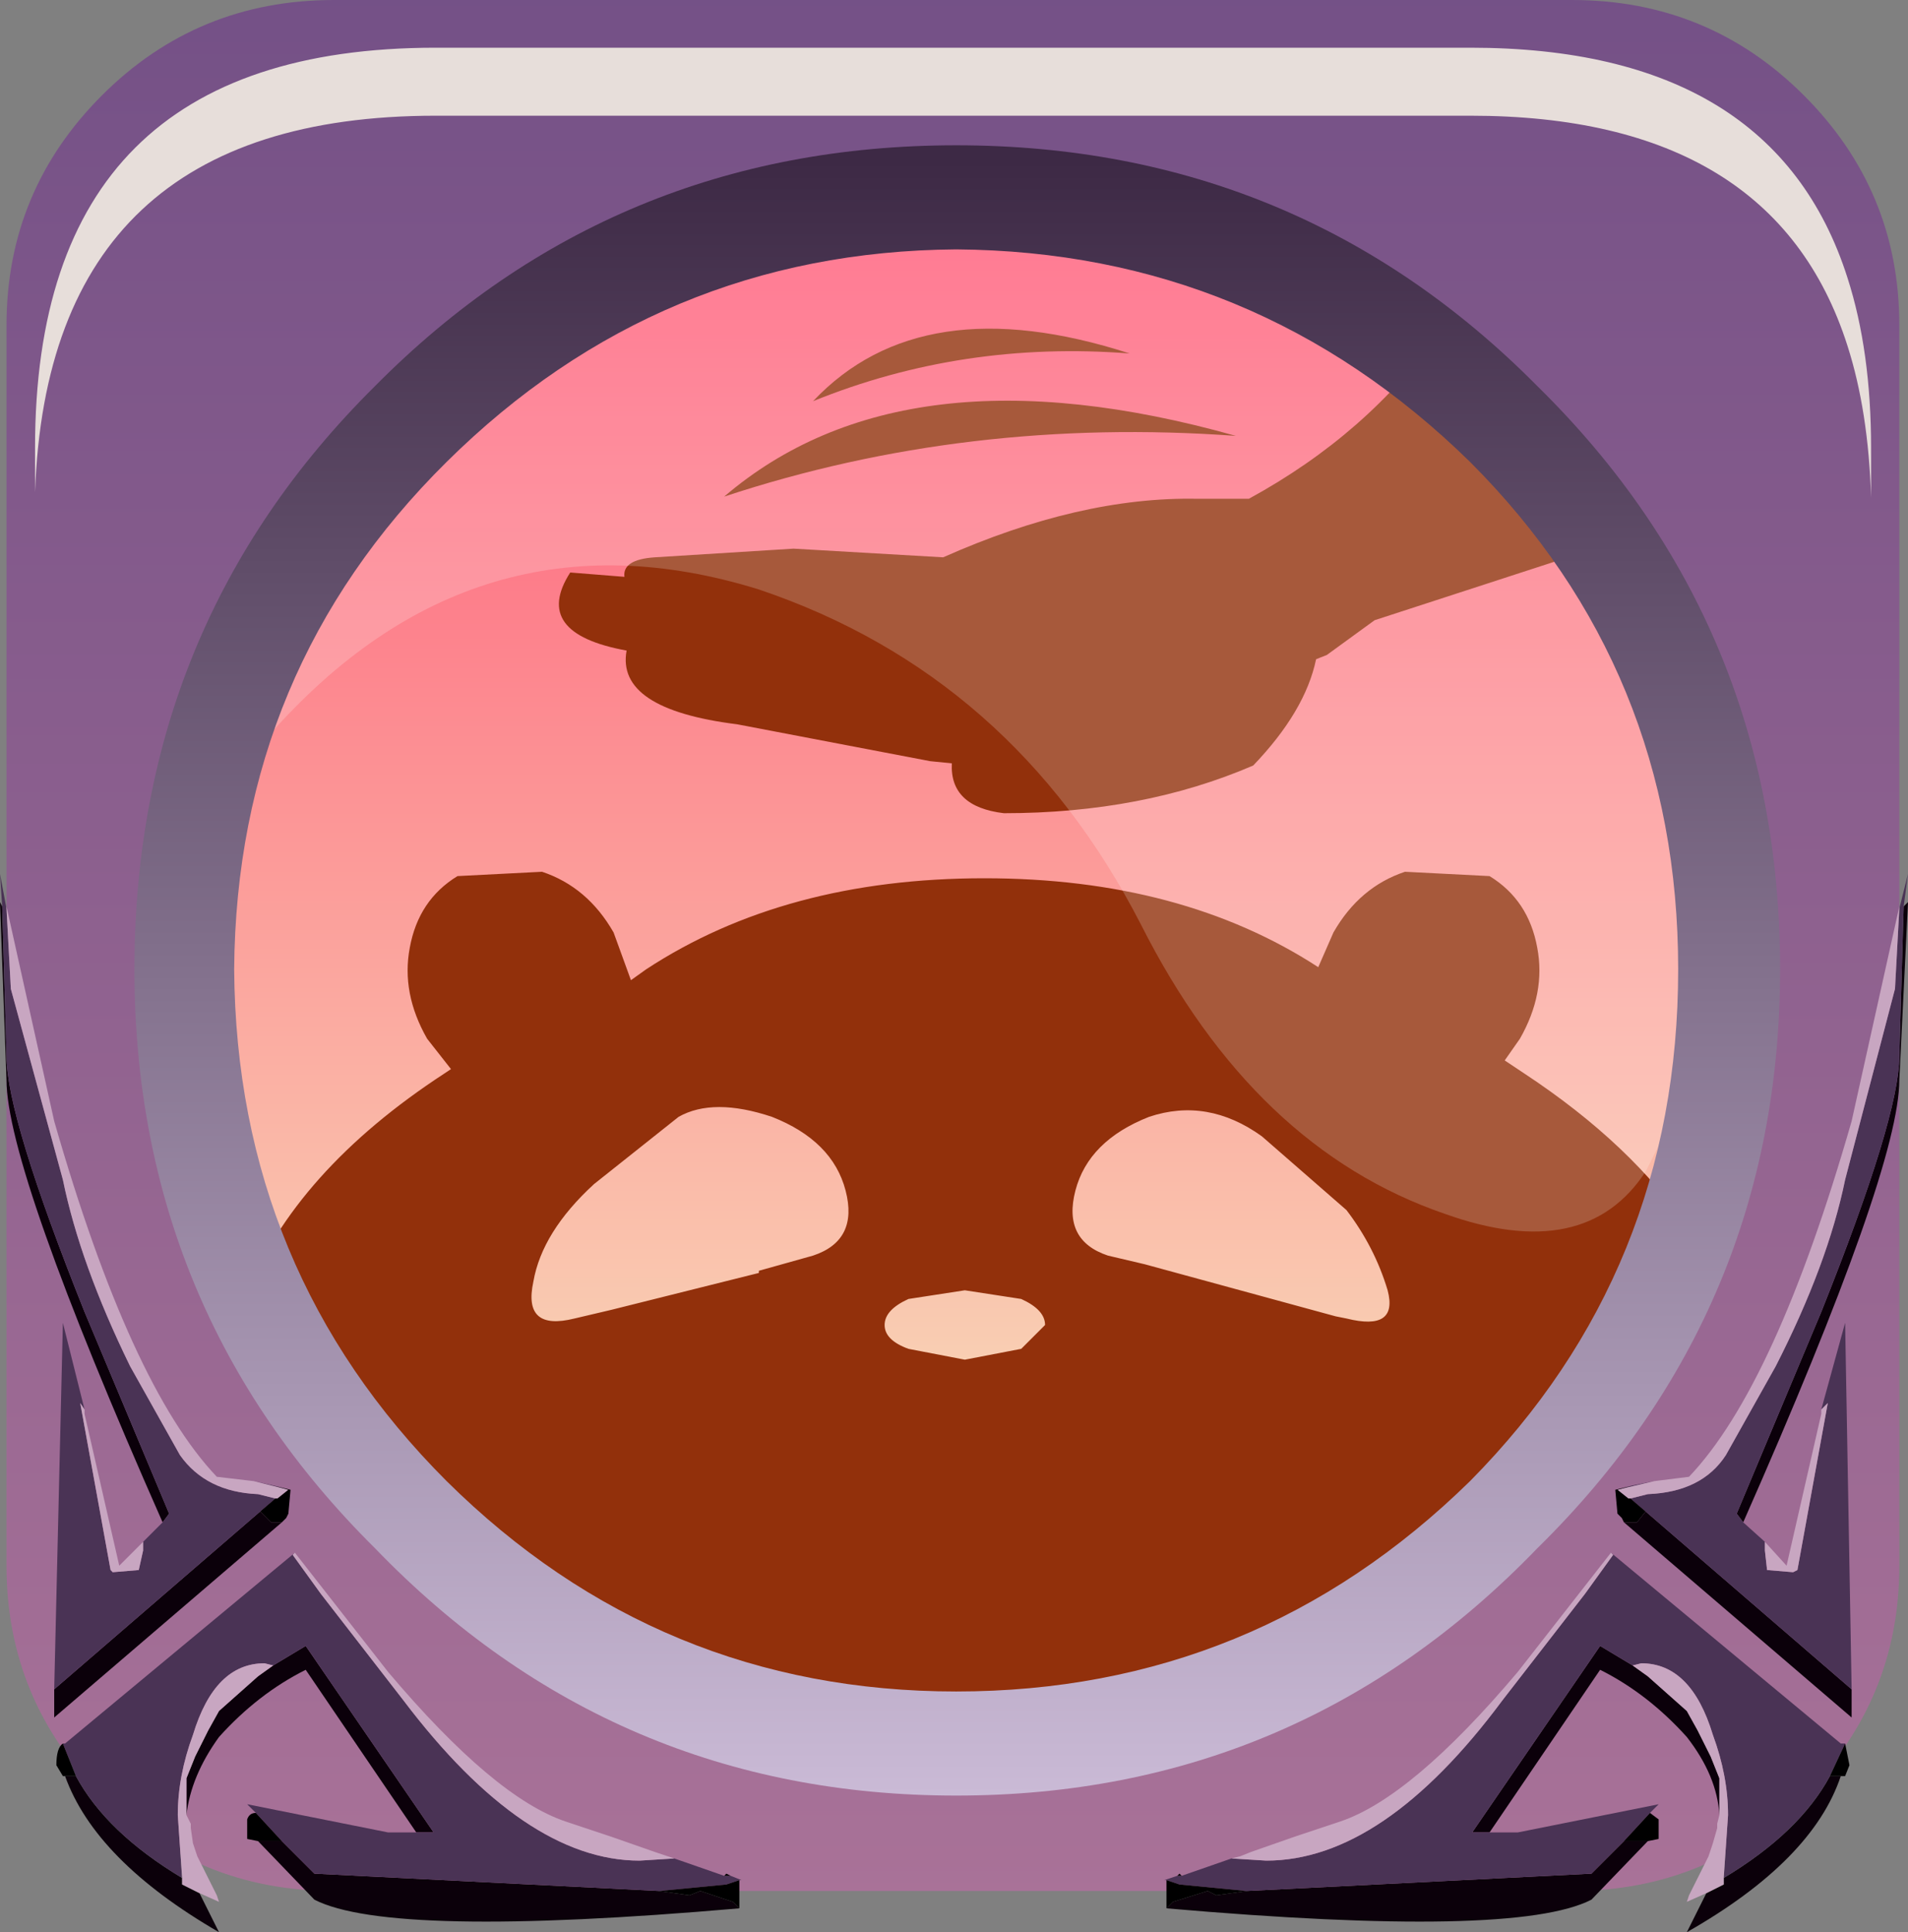 <?xml version="1.0" encoding="UTF-8" standalone="no"?>
<svg xmlns:xlink="http://www.w3.org/1999/xlink" height="66.825px" width="66.0px" xmlns="http://www.w3.org/2000/svg">
  <rect width="100%" height="100%" fill="#808080" stroke="none"/>
  <g transform="matrix(1.5, 0.0, 0.0, 1.5, 0.0, 0.15)">
    <use height="43.6" transform="matrix(1.0, 0.0, 0.0, 1.0, 0.15, -0.1)" width="43.65" xlink:href="#shape0"/>
    <use height="20.15" transform="matrix(1.159, 0.0, 0.0, 1.161, 6.2, 4.9)" width="28.2" xlink:href="#sprite0"/>
    <use height="41.2" transform="matrix(1.0, 0.0, 0.0, 1.0, 0.0, 3.25)" width="44.0" xlink:href="#shape2"/>
    <use height="8.6" transform="matrix(1.208, 0.0, 0.0, 1.206, 0.808, 1.0)" width="35.05" xlink:href="#sprite1"/>
  </g>
  <defs>
    <g id="shape0" transform="matrix(1.0, 0.0, 0.0, 1.0, -0.15, 0.1)">
      <path d="M36.25 -0.1 Q39.4 -0.1 41.6 2.1 43.8 4.3 43.8 7.4 L43.8 36.0 Q43.8 39.1 41.6 41.3 39.4 43.5 36.25 43.5 L7.7 43.5 Q4.55 43.5 2.35 41.3 0.15 39.1 0.15 36.0 L0.15 7.4 Q0.15 4.3 2.35 2.1 4.55 -0.1 7.7 -0.1 L36.25 -0.1" fill="url(#gradient0)" fill-rule="evenodd" stroke="none"/>
      <path d="M22.0 4.55 Q29.3 4.55 34.45 9.65 39.6 14.8 39.6 22.1 39.6 29.4 34.45 34.5 29.3 39.65 22.0 39.65 14.75 39.65 9.65 34.5 4.45 29.4 4.45 22.1 4.45 14.8 9.65 9.65 14.75 4.55 22.0 4.55" fill="url(#gradient1)" fill-rule="evenodd" stroke="none"/>
      <path d="M37.85 12.2 L31.7 14.2 30.6 15.0 30.35 15.1 Q30.1 16.3 28.9 17.55 26.35 18.65 23.15 18.65 21.9 18.5 21.95 17.5 L21.45 17.45 17.0 16.6 Q14.2 16.25 14.45 14.9 12.25 14.5 13.15 13.1 L14.4 13.2 Q14.35 12.8 15.1 12.75 L18.3 12.55 21.75 12.75 Q24.9 11.35 27.6 11.4 L28.8 11.4 Q31.55 9.9 33.2 7.55 L33.2 7.6 37.85 12.2 M17.8 25.65 Q16.45 25.2 15.65 25.65 L13.7 27.2 Q12.5 28.3 12.3 29.45 12.05 30.6 13.25 30.3 L14.1 30.1 17.5 29.25 17.5 29.2 18.75 28.85 Q19.8 28.5 19.5 27.35 19.2 26.2 17.8 25.65 M35.05 23.85 L34.7 24.35 35.15 24.65 Q37.65 26.3 38.95 28.25 35.45 32.85 31.0 36.85 L30.95 36.9 27.4 39.35 Q22.65 39.85 17.9 39.35 L13.45 37.6 13.4 37.65 Q9.35 35.8 5.65 29.8 6.8 26.9 10.25 24.65 L10.4 24.55 9.85 23.85 Q9.25 22.8 9.45 21.75 9.65 20.65 10.55 20.1 L12.5 20.0 Q13.55 20.35 14.15 21.4 L14.55 22.5 14.9 22.25 Q18.1 20.15 22.7 20.15 27.25 20.15 30.4 22.2 L30.75 21.4 Q31.35 20.35 32.4 20.0 L34.35 20.1 Q35.25 20.65 35.45 21.75 35.65 22.8 35.05 23.85 M32.0 29.65 Q31.7 28.65 31.05 27.8 L29.1 26.1 Q27.85 25.2 26.5 25.65 25.1 26.2 24.8 27.35 24.5 28.5 25.55 28.85 L26.4 29.05 30.8 30.25 31.05 30.3 Q32.25 30.6 32.0 29.65 M24.1 30.45 Q24.1 30.1 23.55 29.85 L22.25 29.65 20.95 29.85 Q20.4 30.1 20.4 30.45 20.4 30.8 20.95 31.0 L22.25 31.25 23.55 31.0 24.1 30.45 M16.7 11.35 Q20.85 7.8 28.5 9.95 22.3 9.5 16.7 11.35 M18.75 9.15 Q21.25 6.5 26.05 8.05 22.2 7.75 18.75 9.15" fill="#92300b" fill-rule="evenodd" stroke="none"/>
    </g>
    <linearGradient gradientTransform="matrix(0.0, -0.055, -0.055, 0.0, 21.95, 18.05)" gradientUnits="userSpaceOnUse" id="gradient0" spreadMethod="pad" x1="-819.2" x2="819.2">
      <stop offset="0.012" stop-color="#bf809f"/>
      <stop offset="1.0" stop-color="#543c7c"/>
    </linearGradient>
    <linearGradient gradientTransform="matrix(0.0, -0.016, -0.016, 0.0, 22.0, 18.7)" gradientUnits="userSpaceOnUse" id="gradient1" spreadMethod="pad" x1="-819.2" x2="819.2">
      <stop offset="0.012" stop-color="#f9cfb3"/>
      <stop offset="1.0" stop-color="#ff5b79"/>
    </linearGradient>
    <g id="sprite0" transform="matrix(1.0, 0.0, 0.0, 1.0, 0.0, 0.0)">
      <use height="20.15" transform="matrix(1.0, 0.0, 0.0, 1.0, 0.0, 0.0)" width="28.2" xlink:href="#shape1"/>
    </g>
    <g id="shape1" transform="matrix(1.0, 0.0, 0.0, 1.0, 0.0, 0.0)">
      <path d="M27.65 18.45 L27.4 18.95 Q26.2 20.8 23.4 19.8 19.6 18.5 17.35 14.05 14.8 9.1 9.75 7.4 4.1 5.65 0.0 10.3 1.0 6.85 3.7 4.15 7.2 0.65 11.9 0.05 L14.8 0.05 18.4 0.65 Q21.55 1.65 24.05 4.15 28.2 8.3 28.2 14.25 28.2 16.45 27.65 18.45" fill="#ffffff" fill-opacity="0.196" fill-rule="evenodd" stroke="none"/>
    </g>
    <g id="shape2" transform="matrix(1.0, 0.0, 0.0, 1.0, 0.0, -3.25)">
      <path d="M40.2 35.0 L40.05 34.8 42.0 30.15 Q43.8 25.65 43.8 24.25 L43.9 20.8 44.0 20.7 43.8 24.8 Q43.8 26.85 40.2 35.0 M37.95 34.75 L42.7 38.85 42.7 39.5 37.45 35.0 37.75 35.0 37.95 34.75 M42.2 40.85 L42.45 40.85 Q41.8 42.8 38.9 44.45 L39.35 43.55 39.75 43.35 39.75 43.2 Q41.5 42.15 42.2 40.85 M28.75 43.5 L36.7 43.1 37.45 42.35 38.0 42.35 36.7 43.7 Q34.95 44.6 26.9 43.9 L27.05 43.75 27.85 43.5 28.05 43.6 28.75 43.5 M34.35 42.15 L33.95 42.15 36.9 37.85 37.65 38.3 38.0 38.55 38.9 39.35 39.15 39.8 39.45 40.4 39.65 40.9 39.65 41.75 Q39.6 40.85 38.9 39.95 38.0 38.95 36.9 38.4 L34.35 42.15 M6.5 35.0 L1.25 39.5 1.25 38.85 6.0 34.75 6.25 35.0 6.5 35.0 M3.75 35.0 Q0.15 26.85 0.15 24.8 L0.0 20.7 0.05 20.8 0.15 24.25 Q0.15 25.65 1.95 30.15 L3.9 34.8 3.75 35.0 M1.75 40.85 Q2.45 42.15 4.2 43.2 L4.2 43.35 4.6 43.55 5.05 44.45 Q2.2 42.8 1.5 40.85 L1.75 40.85 M6.3 38.3 L7.05 37.85 10.0 42.15 9.6 42.15 7.05 38.4 Q5.95 38.95 5.05 39.95 4.4 40.85 4.3 41.75 L4.3 40.9 4.5 40.4 4.8 39.8 5.05 39.35 5.95 38.55 6.3 38.3 M6.5 42.35 L7.25 43.1 15.2 43.5 15.9 43.6 16.15 43.5 16.9 43.75 17.05 43.9 Q9.0 44.6 7.25 43.7 L5.95 42.35 6.5 42.35" fill="#0b000a" fill-rule="evenodd" stroke="none"/>
      <path d="M43.9 20.8 L43.8 24.25 Q43.8 25.65 42.0 30.15 L40.05 34.8 40.2 35.0 40.7 35.45 40.7 35.65 40.75 36.1 41.35 36.15 41.45 36.1 42.15 32.25 42.0 32.4 42.55 30.4 42.7 38.85 37.95 34.75 37.6 34.45 38.0 34.35 Q39.25 34.3 39.8 33.45 L40.95 31.4 Q42.15 29.05 42.55 27.1 L43.7 22.7 43.8 20.85 44.0 20.05 43.9 20.8 M42.2 40.85 Q41.5 42.15 39.75 43.2 L39.85 41.75 Q39.85 40.85 39.5 39.9 39.0 38.25 37.85 38.25 L37.65 38.3 36.9 37.85 33.95 42.15 34.35 42.15 35.0 42.15 38.25 41.5 38.05 41.7 37.45 42.35 36.7 43.1 28.75 43.5 27.2 43.35 26.9 43.25 26.85 43.25 27.15 43.15 27.25 43.15 28.4 42.75 29.2 42.8 Q31.9 42.8 34.65 39.1 L36.55 36.65 37.2 35.75 37.15 35.7 42.45 40.1 42.55 40.1 42.2 40.85 M37.65 34.15 L38.15 34.05 37.3 34.25 37.65 34.15 M5.85 34.05 L6.3 34.15 6.65 34.25 5.85 34.05 M1.25 38.85 L1.45 30.4 1.95 32.4 1.85 32.25 2.55 36.1 2.6 36.15 3.2 36.1 3.3 35.65 3.3 35.45 3.75 35.0 3.9 34.8 1.95 30.15 Q0.15 25.65 0.15 24.25 L0.05 20.8 0.0 20.05 0.15 20.85 0.25 22.7 1.45 27.1 Q1.85 29.05 3.0 31.4 L4.15 33.45 Q4.75 34.3 5.95 34.35 L6.35 34.45 6.0 34.75 1.25 38.85 M6.8 35.7 L6.75 35.75 7.4 36.65 9.3 39.1 Q12.1 42.8 14.75 42.8 L15.55 42.75 16.7 43.15 16.85 43.15 17.1 43.25 17.05 43.25 16.75 43.35 15.2 43.5 7.25 43.1 6.5 42.35 5.9 41.7 5.7 41.5 8.95 42.15 9.6 42.15 10.0 42.15 7.05 37.85 6.3 38.3 6.1 38.25 Q4.95 38.25 4.45 39.9 4.1 40.85 4.1 41.75 L4.2 43.2 Q2.45 42.15 1.75 40.85 L1.45 40.1 1.5 40.1 6.8 35.7" fill="#4a3355" fill-rule="evenodd" stroke="none"/>
      <path d="M43.8 20.85 L43.7 22.7 42.55 27.1 Q42.15 29.05 40.95 31.4 L39.8 33.45 Q39.25 34.3 38.0 34.35 L37.6 34.45 37.55 34.45 37.3 34.25 38.15 34.05 38.95 33.95 Q40.95 31.85 42.7 25.75 L43.8 20.8 43.8 20.85 M42.0 32.4 L42.15 32.25 41.45 36.1 41.35 36.15 40.75 36.1 40.7 35.65 40.7 35.45 41.2 36.0 42.0 32.5 42.0 32.4 M39.75 43.2 L39.75 43.35 39.35 43.55 38.9 43.75 38.95 43.6 39.4 42.7 39.5 42.4 39.6 42.05 39.6 42.0 39.6 41.95 39.65 41.75 39.65 40.9 39.45 40.4 39.15 39.8 38.9 39.35 38.0 38.55 37.65 38.3 37.85 38.25 Q39.0 38.25 39.5 39.9 39.85 40.85 39.85 41.75 L39.75 43.2 M37.15 35.7 L37.2 35.75 36.55 36.65 34.65 39.1 Q31.9 42.8 29.2 42.8 L28.4 42.75 28.6 42.7 28.85 42.6 29.85 42.25 30.9 41.9 Q32.55 41.35 35.0 38.45 L37.15 35.7 M0.15 20.85 L0.15 20.8 1.25 25.75 Q3.0 31.85 5.0 33.95 L5.85 34.05 6.65 34.25 6.4 34.45 6.35 34.45 5.95 34.35 Q4.75 34.3 4.15 33.45 L3.0 31.4 Q1.85 29.05 1.45 27.1 L0.25 22.7 0.15 20.85 M1.95 32.4 L1.95 32.5 2.75 36.0 3.3 35.45 3.3 35.65 3.2 36.1 2.6 36.15 2.55 36.1 1.85 32.25 1.95 32.4 M15.55 42.75 L14.75 42.8 Q12.1 42.8 9.3 39.1 L7.4 36.65 6.75 35.75 6.8 35.7 8.95 38.45 Q11.4 41.35 13.05 41.9 L14.1 42.25 15.1 42.6 15.4 42.7 15.55 42.75 M4.2 43.2 L4.1 41.75 Q4.1 40.85 4.45 39.9 4.95 38.25 6.1 38.25 L6.3 38.3 5.95 38.55 5.05 39.35 4.8 39.8 4.5 40.4 4.3 40.9 4.3 41.75 4.4 41.95 4.4 42.0 4.4 42.05 4.45 42.4 4.55 42.7 5.0 43.6 5.05 43.75 4.6 43.55 4.2 43.35 4.2 43.2" fill="#c8a6c1" fill-rule="evenodd" stroke="none"/>
      <path d="M37.6 34.45 L37.95 34.75 37.75 35.0 37.45 35.0 37.4 34.9 37.3 34.8 37.25 34.25 37.65 34.15 37.3 34.25 37.55 34.45 37.6 34.45 M42.45 40.85 L42.2 40.85 42.55 40.1 42.65 40.6 42.55 40.85 42.45 40.85 M27.25 43.15 L27.15 43.15 27.2 43.1 27.25 43.15 M26.9 43.25 L27.2 43.35 28.75 43.5 28.05 43.6 27.85 43.5 27.05 43.75 26.9 43.9 26.9 43.25 M37.45 42.35 L38.05 41.7 38.25 41.85 38.25 42.3 38.0 42.35 37.45 42.35 M6.3 34.15 L6.7 34.25 6.65 34.8 6.6 34.9 6.5 35.0 6.25 35.0 6.0 34.75 6.35 34.45 6.4 34.45 6.65 34.25 6.3 34.15 M1.45 40.1 L1.75 40.85 1.5 40.85 1.45 40.85 1.3 40.6 Q1.3 40.2 1.45 40.1 M5.9 41.7 L6.5 42.35 5.95 42.35 5.7 42.3 5.7 41.85 Q5.75 41.7 5.9 41.7 M15.2 43.5 L16.75 43.35 17.05 43.25 17.05 43.9 16.9 43.75 16.15 43.5 15.9 43.6 15.2 43.5 M16.85 43.15 L16.7 43.15 16.75 43.1 16.85 43.15" fill="#000000" fill-rule="evenodd" stroke="none"/>
      <path d="M41.05 22.25 Q41.05 30.1 35.45 35.6 29.95 41.3 22.05 41.3 14.15 41.3 8.65 35.6 3.1 30.1 3.1 22.25 3.1 14.3 8.65 8.8 14.15 3.25 22.05 3.25 29.95 3.25 35.45 8.8 41.05 14.3 41.05 22.25 M33.9 10.55 Q28.95 5.7 22.05 5.65 15.2 5.7 10.3 10.55 5.45 15.35 5.4 22.25 5.45 29.2 10.3 34.05 15.2 38.9 22.05 38.9 28.95 38.9 33.9 34.05 38.7 29.2 38.7 22.25 38.7 15.35 33.9 10.55" fill="url(#gradient2)" fill-rule="evenodd" stroke="none"/>
    </g>
    <linearGradient gradientTransform="matrix(0.0, 0.023, -0.023, 0.0, 22.05, 22.45)" gradientUnits="userSpaceOnUse" id="gradient2" spreadMethod="pad" x1="-819.2" x2="819.2">
      <stop offset="0.0" stop-color="#3d2945"/>
      <stop offset="1.0" stop-color="#cabad6"/>
    </linearGradient>
    <g id="sprite1" transform="matrix(1.0, 0.0, 0.0, 1.0, 0.2, 0.0)">
      <use height="8.6" transform="matrix(1.0, 0.0, 0.0, 1.0, -0.2, 0.0)" width="35.05" xlink:href="#shape3"/>
    </g>
    <g id="shape3" transform="matrix(1.0, 0.0, 0.0, 1.0, 0.2, 0.0)">
      <path d="M34.4 4.4 Q34.85 5.8 34.85 7.65 L34.85 8.6 Q34.8 6.95 34.4 5.7 33.0 1.3 27.2 1.3 L7.45 1.3 Q0.05 1.3 -0.2 8.5 L-0.2 7.65 Q-0.2 0.0 7.45 0.0 L27.2 0.0 Q33.0 0.0 34.4 4.4" fill="#e7deda" fill-rule="evenodd" stroke="none"/>
    </g>
  </defs>
</svg>
